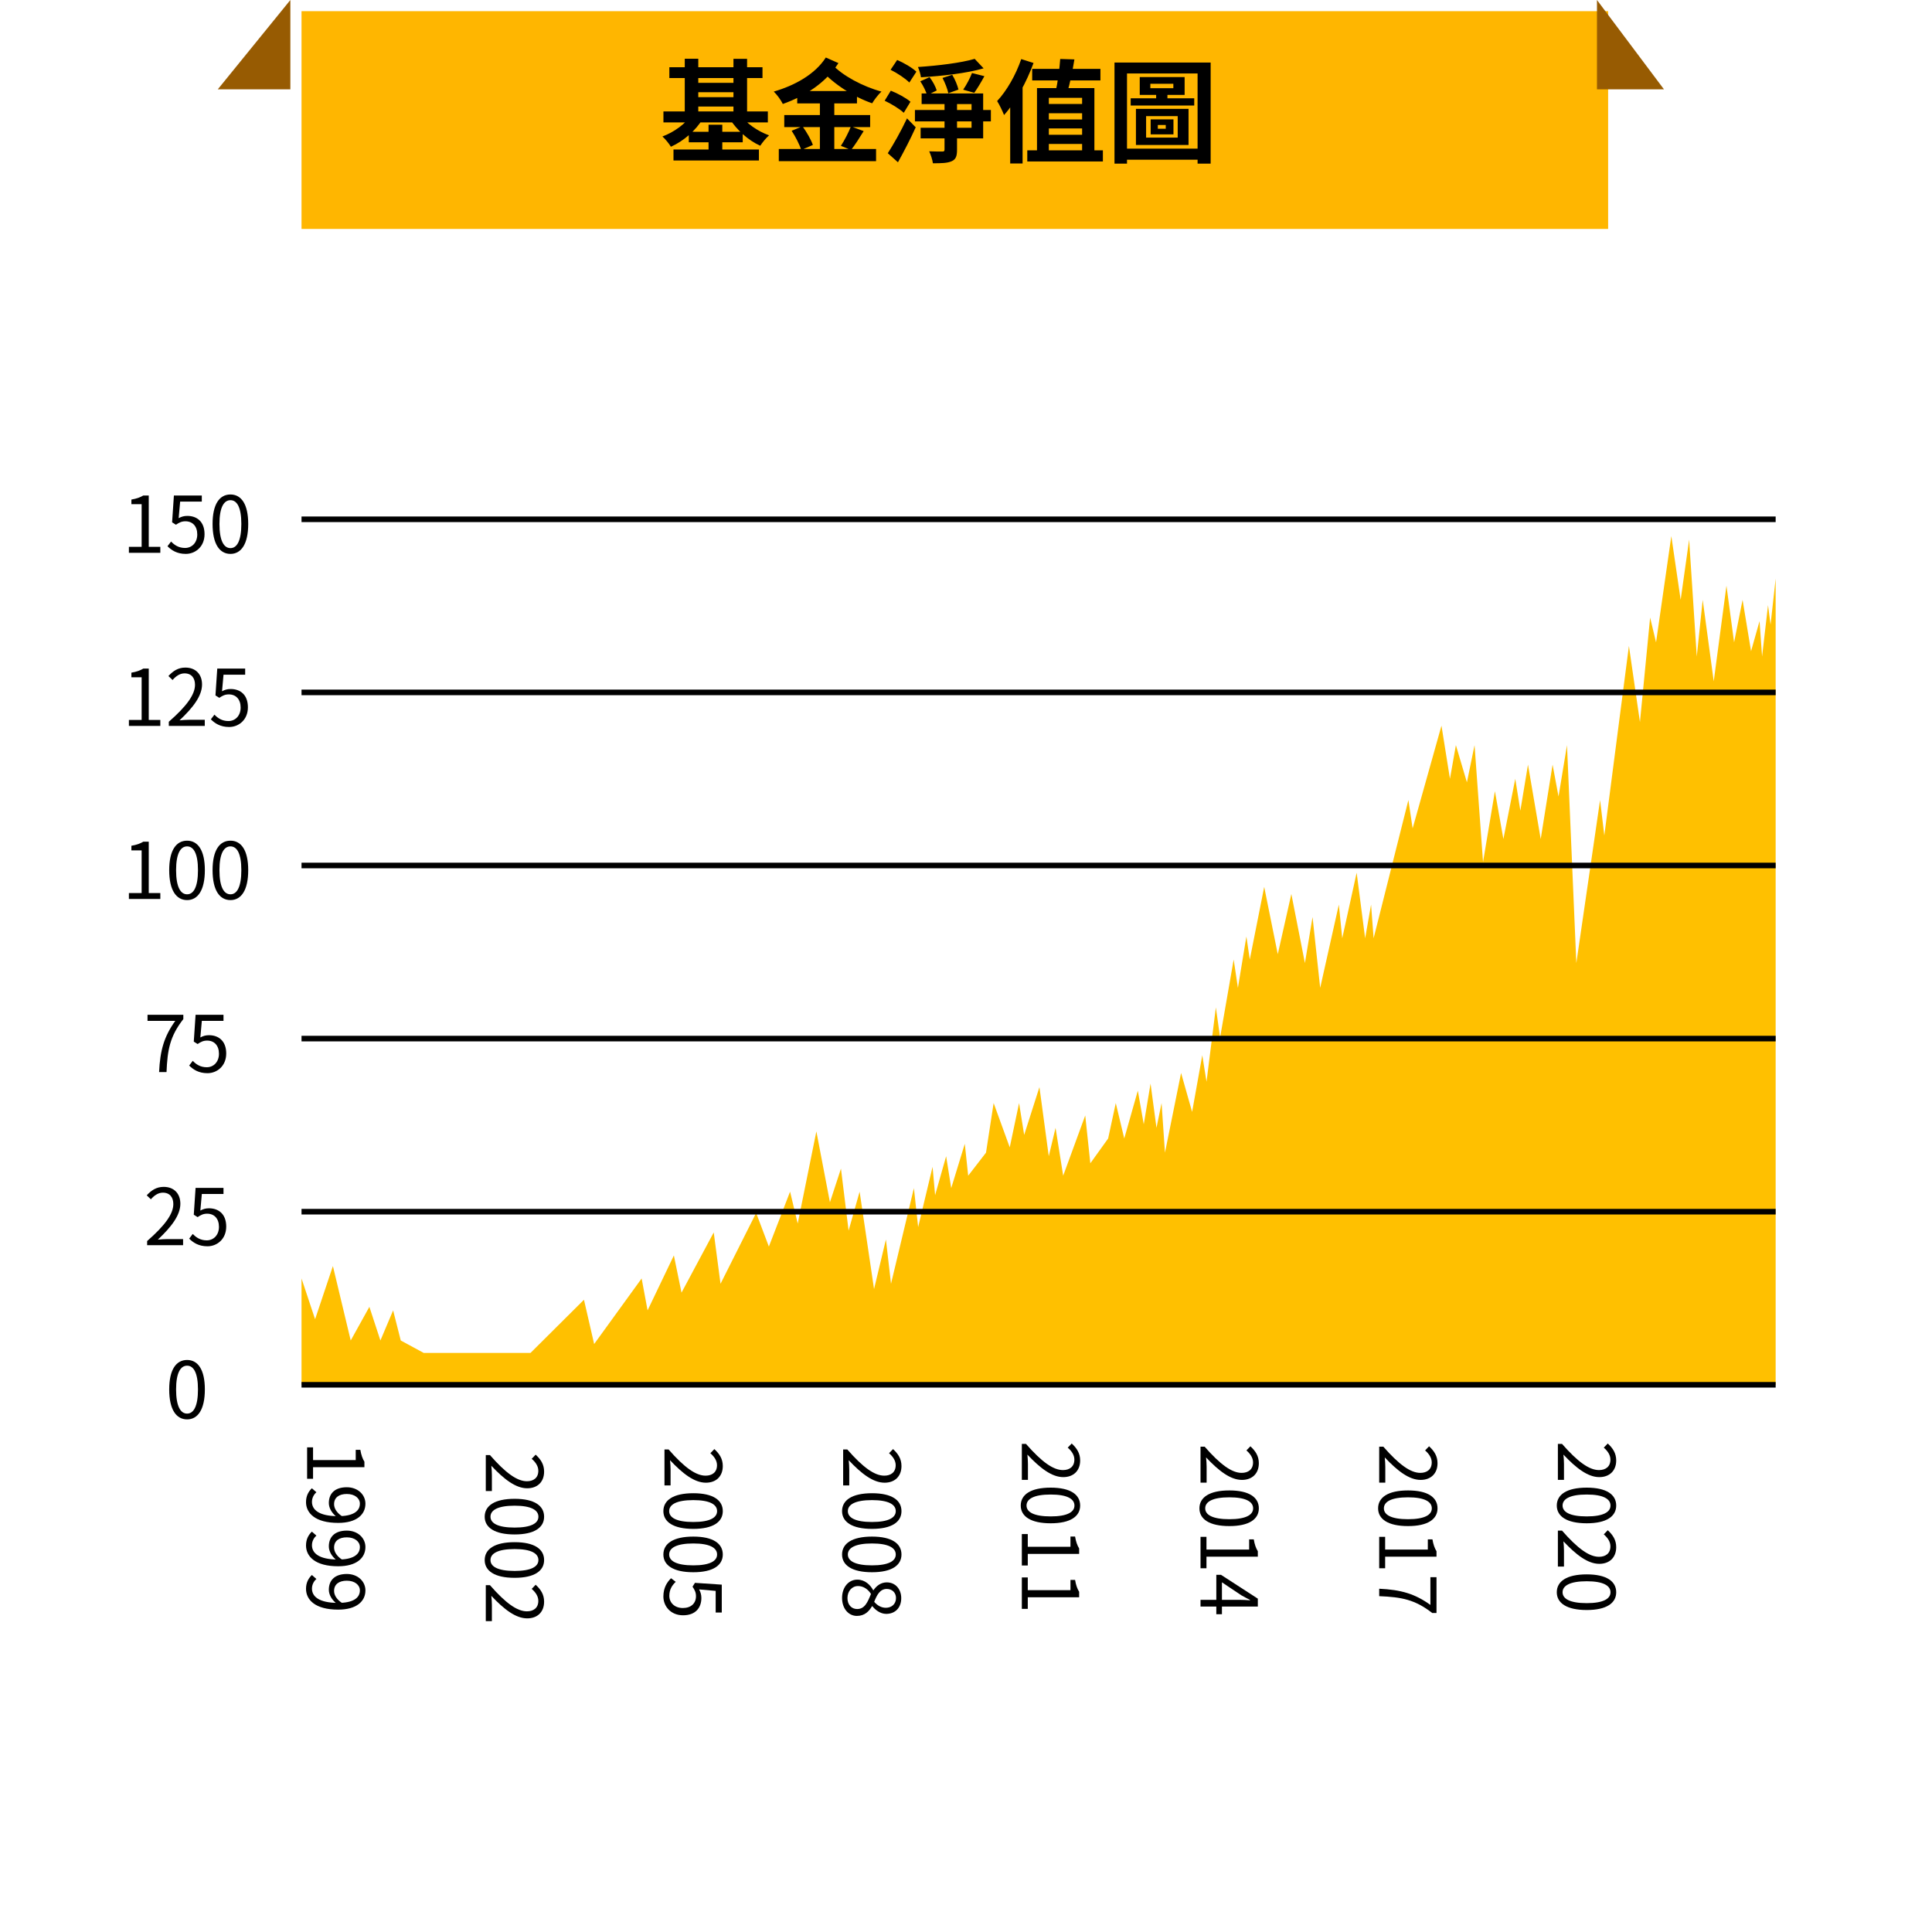 <svg width="346" height="343" viewBox="0 0 346 343" fill="none" xmlns="http://www.w3.org/2000/svg">
<g filter="url(#filter0_d_1115_4364)">
<rect x="4" y="16" width="330" height="315" rx="10" fill="white"/>
</g>
<path d="M23.084 99V97.936H25.366V90.292H23.532V89.466C24.456 89.312 25.114 89.074 25.66 88.738H26.64V97.936H28.712V99H23.084ZM33.271 99.196C31.675 99.196 30.695 98.524 29.995 97.824L30.639 96.984C31.213 97.586 31.969 98.132 33.145 98.132C34.363 98.132 35.329 97.194 35.329 95.71C35.329 94.24 34.489 93.358 33.215 93.358C32.529 93.358 32.095 93.582 31.507 93.974L30.821 93.54L31.143 88.738H36.141V89.83H32.263L31.997 92.798C32.459 92.546 32.921 92.392 33.537 92.392C35.245 92.392 36.631 93.4 36.631 95.668C36.631 97.908 34.993 99.196 33.271 99.196ZM41.275 99.196C39.315 99.196 38.069 97.418 38.069 93.834C38.069 90.278 39.315 88.556 41.275 88.556C43.207 88.556 44.453 90.278 44.453 93.834C44.453 97.418 43.207 99.196 41.275 99.196ZM41.275 98.16C42.437 98.16 43.221 96.858 43.221 93.834C43.221 90.852 42.437 89.578 41.275 89.578C40.099 89.578 39.301 90.852 39.301 93.834C39.301 96.858 40.099 98.16 41.275 98.16ZM23.084 130V128.936H25.366V121.292H23.532V120.466C24.456 120.312 25.114 120.074 25.66 119.738H26.64V128.936H28.712V130H23.084ZM30.233 130V129.258C33.453 126.444 34.923 124.386 34.923 122.636C34.923 121.46 34.321 120.592 33.047 120.592C32.207 120.592 31.479 121.11 30.905 121.782L30.163 121.068C31.003 120.158 31.899 119.556 33.201 119.556C35.035 119.556 36.183 120.746 36.183 122.58C36.183 124.638 34.573 126.724 32.151 129.006C32.697 128.95 33.313 128.908 33.831 128.908H36.673V130H30.233ZM41.037 130.196C39.441 130.196 38.461 129.524 37.761 128.824L38.405 127.984C38.979 128.586 39.735 129.132 40.911 129.132C42.129 129.132 43.095 128.194 43.095 126.71C43.095 125.24 42.255 124.358 40.981 124.358C40.295 124.358 39.861 124.582 39.273 124.974L38.587 124.54L38.909 119.738H43.907V120.83H40.029L39.763 123.798C40.225 123.546 40.687 123.392 41.303 123.392C43.011 123.392 44.397 124.4 44.397 126.668C44.397 128.908 42.759 130.196 41.037 130.196ZM23.084 161V159.936H25.366V152.292H23.532V151.466C24.456 151.312 25.114 151.074 25.66 150.738H26.64V159.936H28.712V161H23.084ZM33.509 161.196C31.549 161.196 30.303 159.418 30.303 155.834C30.303 152.278 31.549 150.556 33.509 150.556C35.441 150.556 36.687 152.278 36.687 155.834C36.687 159.418 35.441 161.196 33.509 161.196ZM33.509 160.16C34.671 160.16 35.455 158.858 35.455 155.834C35.455 152.852 34.671 151.578 33.509 151.578C32.333 151.578 31.535 152.852 31.535 155.834C31.535 158.858 32.333 160.16 33.509 160.16ZM41.275 161.196C39.315 161.196 38.069 159.418 38.069 155.834C38.069 152.278 39.315 150.556 41.275 150.556C43.207 150.556 44.453 152.278 44.453 155.834C44.453 159.418 43.207 161.196 41.275 161.196ZM41.275 160.16C42.437 160.16 43.221 158.858 43.221 155.834C43.221 152.852 42.437 151.578 41.275 151.578C40.099 151.578 39.301 152.852 39.301 155.834C39.301 158.858 40.099 160.16 41.275 160.16ZM28.492 192C28.674 188.122 29.374 185.63 31.39 182.83H26.42V181.738H32.832V182.508C30.424 185.602 29.99 187.996 29.822 192H28.492ZM37.154 192.196C35.558 192.196 34.578 191.524 33.878 190.824L34.522 189.984C35.096 190.586 35.852 191.132 37.028 191.132C38.246 191.132 39.212 190.194 39.212 188.71C39.212 187.24 38.372 186.358 37.098 186.358C36.412 186.358 35.978 186.582 35.39 186.974L34.704 186.54L35.026 181.738H40.024V182.83H36.146L35.88 185.798C36.342 185.546 36.804 185.392 37.42 185.392C39.128 185.392 40.514 186.4 40.514 188.668C40.514 190.908 38.876 192.196 37.154 192.196ZM26.35 223V222.258C29.57 219.444 31.04 217.386 31.04 215.636C31.04 214.46 30.438 213.592 29.164 213.592C28.324 213.592 27.596 214.11 27.022 214.782L26.28 214.068C27.12 213.158 28.016 212.556 29.318 212.556C31.152 212.556 32.3 213.746 32.3 215.58C32.3 217.638 30.69 219.724 28.268 222.006C28.814 221.95 29.43 221.908 29.948 221.908H32.79V223H26.35ZM37.154 223.196C35.558 223.196 34.578 222.524 33.878 221.824L34.522 220.984C35.096 221.586 35.852 222.132 37.028 222.132C38.246 222.132 39.212 221.194 39.212 219.71C39.212 218.24 38.372 217.358 37.098 217.358C36.412 217.358 35.978 217.582 35.39 217.974L34.704 217.54L35.026 212.738H40.024V213.83H36.146L35.88 216.798C36.342 216.546 36.804 216.392 37.42 216.392C39.128 216.392 40.514 217.4 40.514 219.668C40.514 221.908 38.876 223.196 37.154 223.196ZM33.509 254.196C31.549 254.196 30.303 252.418 30.303 248.834C30.303 245.278 31.549 243.556 33.509 243.556C35.441 243.556 36.687 245.278 36.687 248.834C36.687 252.418 35.441 254.196 33.509 254.196ZM33.509 253.16C34.671 253.16 35.455 251.858 35.455 248.834C35.455 245.852 34.671 244.578 33.509 244.578C32.333 244.578 31.535 245.852 31.535 248.834C31.535 251.858 32.333 253.16 33.509 253.16Z" fill="black"/>
<path d="M55 259.201L56.064 259.201L56.064 261.483L63.708 261.483L63.708 259.649L64.534 259.649C64.688 260.573 64.926 261.231 65.262 261.777L65.262 262.757L56.064 262.757L56.064 264.829L55 264.829L55 259.201ZM54.804 269.01C54.804 267.89 55.252 267.106 55.854 266.532L56.666 267.246C56.162 267.68 55.868 268.31 55.868 268.968C55.868 270.34 57.058 271.53 60.572 271.53C63.092 271.53 64.45 270.732 64.45 269.29C64.45 268.31 63.526 267.554 62.112 267.554C60.74 267.554 59.83 268.17 59.83 269.388C59.83 270.074 60.236 270.872 61.258 271.544L60.236 271.614C59.424 270.97 58.892 270.06 58.892 269.178C58.892 267.456 59.984 266.35 62.112 266.35C64.1 266.35 65.444 267.694 65.444 269.29C65.444 271.264 63.834 272.734 60.572 272.734C56.4 272.734 54.804 270.942 54.804 269.01ZM54.804 276.776C54.804 275.656 55.252 274.872 55.854 274.298L56.666 275.012C56.162 275.446 55.868 276.076 55.868 276.734C55.868 278.106 57.058 279.296 60.572 279.296C63.092 279.296 64.45 278.498 64.45 277.056C64.45 276.076 63.526 275.32 62.112 275.32C60.74 275.32 59.83 275.936 59.83 277.154C59.83 277.84 60.236 278.638 61.258 279.31L60.236 279.38C59.424 278.736 58.892 277.826 58.892 276.944C58.892 275.222 59.984 274.116 62.112 274.116C64.1 274.116 65.444 275.46 65.444 277.056C65.444 279.03 63.834 280.5 60.572 280.5C56.4 280.5 54.804 278.708 54.804 276.776ZM54.804 284.542C54.804 283.422 55.252 282.638 55.854 282.064L56.666 282.778C56.162 283.212 55.868 283.842 55.868 284.5C55.868 285.872 57.058 287.062 60.572 287.062C63.092 287.062 64.45 286.264 64.45 284.822C64.45 283.842 63.526 283.086 62.112 283.086C60.74 283.086 59.83 283.702 59.83 284.92C59.83 285.606 60.236 286.404 61.258 287.076L60.236 287.146C59.424 286.502 58.892 285.592 58.892 284.71C58.892 282.988 59.984 281.882 62.112 281.882C64.1 281.882 65.444 283.226 65.444 284.822C65.444 286.796 63.834 288.266 60.572 288.266C56.4 288.266 54.804 286.474 54.804 284.542Z" fill="black"/>
<path d="M87 260.585L87.742 260.585C90.556 263.805 92.614 265.275 94.364 265.275C95.54 265.275 96.408 264.673 96.408 263.399C96.408 262.559 95.89 261.831 95.218 261.257L95.932 260.515C96.842 261.355 97.444 262.251 97.444 263.553C97.444 265.387 96.254 266.535 94.42 266.535C92.362 266.535 90.276 264.925 87.994 262.503C88.05 263.049 88.092 263.665 88.092 264.183L88.092 267.025L87 267.025L87 260.585ZM86.804 271.626C86.804 269.666 88.582 268.42 92.166 268.42C95.722 268.42 97.444 269.666 97.444 271.626C97.444 273.558 95.722 274.804 92.166 274.804C88.582 274.804 86.804 273.558 86.804 271.626ZM87.84 271.626C87.84 272.788 89.142 273.572 92.166 273.572C95.148 273.572 96.422 272.788 96.422 271.626C96.422 270.45 95.148 269.652 92.166 269.652C89.142 269.652 87.84 270.45 87.84 271.626ZM86.804 279.392C86.804 277.432 88.582 276.186 92.166 276.186C95.722 276.186 97.444 277.432 97.444 279.392C97.444 281.324 95.722 282.57 92.166 282.57C88.582 282.57 86.804 281.324 86.804 279.392ZM87.84 279.392C87.84 280.554 89.142 281.338 92.166 281.338C95.148 281.338 96.422 280.554 96.422 279.392C96.422 278.216 95.148 277.418 92.166 277.418C89.142 277.418 87.84 278.216 87.84 279.392ZM87 283.882L87.742 283.882C90.556 287.102 92.614 288.572 94.364 288.572C95.54 288.572 96.408 287.97 96.408 286.696C96.408 285.856 95.89 285.128 95.218 284.554L95.932 283.812C96.842 284.652 97.444 285.548 97.444 286.85C97.444 288.684 96.254 289.832 94.42 289.832C92.362 289.832 90.276 288.222 87.994 285.8C88.05 286.346 88.092 286.962 88.092 287.48L88.092 290.322L87 290.322L87 283.882Z" fill="black"/>
<path d="M119 259.585L119.742 259.585C122.556 262.805 124.614 264.275 126.364 264.275C127.54 264.275 128.408 263.673 128.408 262.399C128.408 261.559 127.89 260.831 127.218 260.257L127.932 259.515C128.842 260.355 129.444 261.251 129.444 262.553C129.444 264.387 128.254 265.535 126.42 265.535C124.362 265.535 122.276 263.925 119.994 261.503C120.05 262.049 120.092 262.665 120.092 263.183L120.092 266.025L119 266.025L119 259.585ZM118.804 270.626C118.804 268.666 120.582 267.42 124.166 267.42C127.722 267.42 129.444 268.666 129.444 270.626C129.444 272.558 127.722 273.804 124.166 273.804C120.582 273.804 118.804 272.558 118.804 270.626ZM119.84 270.626C119.84 271.788 121.142 272.572 124.166 272.572C127.148 272.572 128.422 271.788 128.422 270.626C128.422 269.45 127.148 268.652 124.166 268.652C121.142 268.652 119.84 269.45 119.84 270.626ZM118.804 278.392C118.804 276.432 120.582 275.186 124.166 275.186C127.722 275.186 129.444 276.432 129.444 278.392C129.444 280.324 127.722 281.57 124.166 281.57C120.582 281.57 118.804 280.324 118.804 278.392ZM119.84 278.392C119.84 279.554 121.142 280.338 124.166 280.338C127.148 280.338 128.422 279.554 128.422 278.392C128.422 277.216 127.148 276.418 124.166 276.418C121.142 276.418 119.84 277.216 119.84 278.392ZM118.804 285.92C118.804 284.324 119.476 283.344 120.176 282.644L121.016 283.288C120.414 283.862 119.868 284.618 119.868 285.794C119.868 287.012 120.806 287.978 122.29 287.978C123.76 287.978 124.642 287.138 124.642 285.864C124.642 285.178 124.418 284.744 124.026 284.156L124.46 283.47L129.262 283.792L129.262 288.79L128.17 288.79L128.17 284.912L125.202 284.646C125.454 285.108 125.608 285.57 125.608 286.186C125.608 287.894 124.6 289.28 122.332 289.28C120.092 289.28 118.804 287.642 118.804 285.92Z" fill="black"/>
<path d="M151 259.585L151.742 259.585C154.556 262.805 156.614 264.275 158.364 264.275C159.54 264.275 160.408 263.673 160.408 262.399C160.408 261.559 159.89 260.831 159.218 260.257L159.932 259.515C160.842 260.355 161.444 261.251 161.444 262.553C161.444 264.387 160.254 265.535 158.42 265.535C156.362 265.535 154.276 263.925 151.994 261.503C152.05 262.049 152.092 262.665 152.092 263.183L152.092 266.025L151 266.025L151 259.585ZM150.804 270.626C150.804 268.666 152.582 267.42 156.166 267.42C159.722 267.42 161.444 268.666 161.444 270.626C161.444 272.558 159.722 273.804 156.166 273.804C152.582 273.804 150.804 272.558 150.804 270.626ZM151.84 270.626C151.84 271.788 153.142 272.572 156.166 272.572C159.148 272.572 160.422 271.788 160.422 270.626C160.422 269.45 159.148 268.652 156.166 268.652C153.142 268.652 151.84 269.45 151.84 270.626ZM150.804 278.392C150.804 276.432 152.582 275.186 156.166 275.186C159.722 275.186 161.444 276.432 161.444 278.392C161.444 280.324 159.722 281.57 156.166 281.57C152.582 281.57 150.804 280.324 150.804 278.392ZM151.84 278.392C151.84 279.554 153.142 280.338 156.166 280.338C159.148 280.338 160.422 279.554 160.422 278.392C160.422 277.216 159.148 276.418 156.166 276.418C153.142 276.418 151.84 277.216 151.84 278.392ZM150.804 286.172C150.804 284.282 151.952 282.896 153.534 282.896C154.92 282.896 155.872 283.848 156.376 284.786L156.432 284.786C156.95 284.03 157.734 283.386 158.812 283.386C160.366 283.386 161.402 284.604 161.402 286.214C161.402 287.964 160.282 289.028 158.714 289.028C157.622 289.028 156.712 288.272 156.236 287.656L156.166 287.656C155.648 288.552 154.864 289.392 153.464 289.392C151.966 289.392 150.804 288.09 150.804 286.172ZM156.558 286.872C157.174 287.572 157.874 287.936 158.644 287.936C159.652 287.936 160.464 287.292 160.464 286.186C160.464 285.248 159.792 284.562 158.812 284.562C157.58 284.562 157.034 285.668 156.558 286.872ZM151.77 286.2C151.77 287.376 152.484 288.16 153.506 288.16C154.878 288.16 155.396 286.9 155.984 285.458C155.452 284.618 154.64 284.044 153.66 284.044C152.568 284.044 151.77 284.968 151.77 286.2Z" fill="black"/>
<path d="M183 258.585L183.742 258.585C186.556 261.805 188.614 263.275 190.364 263.275C191.54 263.275 192.408 262.673 192.408 261.399C192.408 260.559 191.89 259.831 191.218 259.257L191.932 258.515C192.842 259.355 193.444 260.251 193.444 261.553C193.444 263.387 192.254 264.535 190.42 264.535C188.362 264.535 186.276 262.925 183.994 260.503C184.05 261.049 184.092 261.665 184.092 262.183L184.092 265.025L183 265.025L183 258.585ZM182.804 269.626C182.804 267.666 184.582 266.42 188.166 266.42C191.722 266.42 193.444 267.666 193.444 269.626C193.444 271.558 191.722 272.804 188.166 272.804C184.582 272.804 182.804 271.558 182.804 269.626ZM183.84 269.626C183.84 270.788 185.142 271.572 188.166 271.572C191.148 271.572 192.422 270.788 192.422 269.626C192.422 268.45 191.148 267.652 188.166 267.652C185.142 267.652 183.84 268.45 183.84 269.626ZM183 274.732L184.064 274.732L184.064 277.014L191.708 277.014L191.708 275.18L192.534 275.18C192.688 276.104 192.926 276.762 193.262 277.308L193.262 278.288L184.064 278.288L184.064 280.36L183 280.36L183 274.732ZM183 282.498L184.064 282.498L184.064 284.78L191.708 284.78L191.708 282.946L192.534 282.946C192.688 283.87 192.926 284.528 193.262 285.074L193.262 286.054L184.064 286.054L184.064 288.126L183 288.126L183 282.498Z" fill="black"/>
<path d="M215 259.085L215.742 259.085C218.556 262.305 220.614 263.775 222.364 263.775C223.54 263.775 224.408 263.173 224.408 261.899C224.408 261.059 223.89 260.331 223.218 259.757L223.932 259.015C224.842 259.855 225.444 260.751 225.444 262.053C225.444 263.887 224.254 265.035 222.42 265.035C220.362 265.035 218.276 263.425 215.994 261.003C216.05 261.549 216.092 262.165 216.092 262.683L216.092 265.525L215 265.525L215 259.085ZM214.804 270.126C214.804 268.166 216.582 266.92 220.166 266.92C223.722 266.92 225.444 268.166 225.444 270.126C225.444 272.058 223.722 273.304 220.166 273.304C216.582 273.304 214.804 272.058 214.804 270.126ZM215.84 270.126C215.84 271.288 217.142 272.072 220.166 272.072C223.148 272.072 224.422 271.288 224.422 270.126C224.422 268.95 223.148 268.152 220.166 268.152C217.142 268.152 215.84 268.95 215.84 270.126ZM215 275.232L216.064 275.232L216.064 277.514L223.708 277.514L223.708 275.68L224.534 275.68C224.688 276.604 224.926 277.262 225.262 277.808L225.262 278.788L216.064 278.788L216.064 280.86L215 280.86L215 275.232ZM215 286.512L221.986 286.512C222.504 286.512 223.33 286.554 223.862 286.596L223.862 286.526C223.358 286.274 222.84 285.994 222.336 285.714L218.836 283.376L218.836 289.088L217.828 289.088L217.828 282.032L218.668 282.032L225.262 286.302L225.262 287.716L215 287.716L215 286.512Z" fill="black"/>
<path d="M247 259.085L247.742 259.085C250.556 262.305 252.614 263.775 254.364 263.775C255.54 263.775 256.408 263.173 256.408 261.899C256.408 261.059 255.89 260.331 255.218 259.757L255.932 259.015C256.842 259.855 257.444 260.751 257.444 262.053C257.444 263.887 256.254 265.035 254.42 265.035C252.362 265.035 250.276 263.425 247.994 261.003C248.05 261.549 248.092 262.165 248.092 262.683L248.092 265.525L247 265.525L247 259.085ZM246.804 270.126C246.804 268.166 248.582 266.92 252.166 266.92C255.722 266.92 257.444 268.166 257.444 270.126C257.444 272.058 255.722 273.304 252.166 273.304C248.582 273.304 246.804 272.058 246.804 270.126ZM247.84 270.126C247.84 271.288 249.142 272.072 252.166 272.072C255.148 272.072 256.422 271.288 256.422 270.126C256.422 268.95 255.148 268.152 252.166 268.152C249.142 268.152 247.84 268.95 247.84 270.126ZM247 275.232L248.064 275.232L248.064 277.514L255.708 277.514L255.708 275.68L256.534 275.68C256.688 276.604 256.926 277.262 257.262 277.808L257.262 278.788L248.064 278.788L248.064 280.86L247 280.86L247 275.232ZM247 284.524C250.878 284.706 253.37 285.406 256.17 287.422L256.17 282.452L257.262 282.452L257.262 288.864L256.492 288.864C253.398 286.456 251.004 286.022 247 285.854L247 284.524Z" fill="black"/>
<path d="M279 258.585L279.742 258.585C282.556 261.805 284.614 263.275 286.364 263.275C287.54 263.275 288.408 262.673 288.408 261.399C288.408 260.559 287.89 259.831 287.218 259.257L287.932 258.515C288.842 259.355 289.444 260.251 289.444 261.553C289.444 263.387 288.254 264.535 286.42 264.535C284.362 264.535 282.276 262.925 279.994 260.503C280.05 261.049 280.092 261.665 280.092 262.183L280.092 265.025L279 265.025L279 258.585ZM278.804 269.626C278.804 267.666 280.582 266.42 284.166 266.42C287.722 266.42 289.444 267.666 289.444 269.626C289.444 271.558 287.722 272.804 284.166 272.804C280.582 272.804 278.804 271.558 278.804 269.626ZM279.84 269.626C279.84 270.788 281.142 271.572 284.166 271.572C287.148 271.572 288.422 270.788 288.422 269.626C288.422 268.45 287.148 267.652 284.166 267.652C281.142 267.652 279.84 268.45 279.84 269.626ZM279 274.116L279.742 274.116C282.556 277.336 284.614 278.806 286.364 278.806C287.54 278.806 288.408 278.204 288.408 276.93C288.408 276.09 287.89 275.362 287.218 274.788L287.932 274.046C288.842 274.886 289.444 275.782 289.444 277.084C289.444 278.918 288.254 280.066 286.42 280.066C284.362 280.066 282.276 278.456 279.994 276.034C280.05 276.58 280.092 277.196 280.092 277.714L280.092 280.556L279 280.556L279 274.116ZM278.804 285.158C278.804 283.198 280.582 281.952 284.166 281.952C287.722 281.952 289.444 283.198 289.444 285.158C289.444 287.09 287.722 288.336 284.166 288.336C280.582 288.336 278.804 287.09 278.804 285.158ZM279.84 285.158C279.84 286.32 281.142 287.104 284.166 287.104C287.148 287.104 288.422 286.32 288.422 285.158C288.422 283.982 287.148 283.184 284.166 283.184C281.142 283.184 279.84 283.982 279.84 285.158Z" fill="black"/>
<g filter="url(#filter1_d_1115_4364)">
<rect x="52" width="234" height="39" fill="#FFB600"/>
</g>
<path d="M119.874 12.04H136.554V13.98H119.874V12.04ZM120.614 26.78H135.914V28.74H120.614V26.78ZM124.054 14.84H132.214V16.52H124.054V14.84ZM124.054 17.4H132.214V19.08H124.054V17.4ZM118.814 19.96H137.514V21.92H118.814V19.96ZM123.354 23.6H133.014V25.48H123.354V23.6ZM122.634 10.52H125.054V21.04H122.634V10.52ZM131.354 10.54H133.794V21.04H131.354V10.54ZM126.894 22.34H129.354V27.92H126.894V22.34ZM123.874 20.52L125.874 21.26C124.594 23.38 122.434 25.26 120.154 26.28C119.814 25.72 119.134 24.88 118.634 24.44C120.714 23.68 122.814 22.14 123.874 20.52ZM132.554 20.52C133.614 22.06 135.674 23.5 137.734 24.24C137.214 24.68 136.514 25.54 136.154 26.1C133.994 25.14 131.914 23.24 130.654 21.24L132.554 20.52ZM142.774 16.3H153.474V18.52H142.774V16.3ZM140.454 20.6H155.834V22.76H140.454V20.6ZM139.474 26.68H156.894V28.86H139.474V26.68ZM146.834 17.36H149.414V27.7H146.834V17.36ZM141.774 23.42L143.714 22.62C144.454 23.62 145.254 25.02 145.574 25.96L143.494 26.86C143.214 25.94 142.474 24.48 141.774 23.42ZM152.394 22.64L154.674 23.48C153.914 24.72 153.074 26.02 152.414 26.86L150.594 26.12C151.214 25.18 151.974 23.72 152.394 22.64ZM149.054 11.56C150.894 13.56 154.534 15.5 157.854 16.4C157.294 16.92 156.554 17.88 156.194 18.5C152.854 17.34 149.294 15.06 147.054 12.54L149.054 11.56ZM147.894 10.3L150.154 11.3C147.874 14.84 144.234 17.18 140.194 18.62C139.854 17.92 139.194 17 138.574 16.4C142.374 15.3 145.994 13.28 147.894 10.3ZM163.854 19.7H177.454V21.74H163.854V19.7ZM169.154 17.76H171.394V26.82C171.394 27.98 171.174 28.56 170.414 28.88C169.654 29.22 168.574 29.24 167.074 29.24C166.994 28.62 166.694 27.72 166.414 27.1C167.374 27.14 168.434 27.14 168.754 27.14C169.074 27.14 169.154 27.06 169.154 26.78V17.76ZM174.554 10.54L176.154 12.24C173.054 13.14 168.674 13.62 164.934 13.84C164.874 13.32 164.614 12.48 164.394 12C167.994 11.76 172.134 11.26 174.554 10.54ZM165.054 16.74H176.074V24.78H164.874V22.88H173.994V18.64H165.054V16.74ZM164.814 14.56L166.474 13.82C167.034 14.54 167.554 15.52 167.754 16.2L166.034 17.06C165.834 16.36 165.334 15.32 164.814 14.56ZM168.794 13.96L170.534 13.4C171.034 14.2 171.474 15.3 171.654 16.04L169.834 16.7C169.694 15.96 169.234 14.8 168.794 13.96ZM174.074 13.08L176.294 13.64C175.674 14.78 175.014 15.88 174.474 16.62L172.494 16.06C173.054 15.26 173.734 13.98 174.074 13.08ZM159.494 12.5L160.674 10.74C161.834 11.24 163.374 12.12 164.114 12.84L162.854 14.78C162.154 14.06 160.674 13.08 159.494 12.5ZM158.434 18.04L159.534 16.24C160.714 16.7 162.274 17.54 163.054 18.22L161.854 20.2C161.134 19.52 159.614 18.58 158.434 18.04ZM158.994 27.44C159.954 25.96 161.354 23.5 162.434 21.2L163.994 22.8C163.054 24.88 161.894 27.12 160.814 29.06L158.994 27.44ZM184.854 12.34H197.074V14.4H184.854V12.34ZM183.974 26.92H197.514V28.92H183.974V26.92ZM185.714 15.78H195.994V27.28H193.794V17.52H187.834V27.28H185.714V15.78ZM187.294 18.62H194.174V20.28H187.294V18.62ZM187.254 21.4H194.694V23H187.254V21.4ZM187.194 24.14H194.214V25.78H187.194V24.14ZM189.874 10.56L192.414 10.64C192.074 12.76 191.574 15.1 191.134 16.56L189.054 16.4C189.414 14.82 189.754 12.36 189.874 10.56ZM182.894 10.58L185.094 11.28C183.854 14.68 181.894 18.3 179.814 20.6C179.594 20 178.954 18.68 178.574 18.1C180.294 16.26 181.914 13.44 182.894 10.58ZM180.914 16.14L183.134 13.86V13.88V29.28H180.914V16.14ZM206.014 15V15.8H210.134V15H206.014ZM204.114 13.8H212.154V17H204.114V13.8ZM205.254 20.8V24.64H210.914V20.8H205.254ZM203.434 19.5H212.854V25.96H203.434V19.5ZM207.354 22.38V23.06H208.774V22.38H207.354ZM206.074 21.38H210.154V24.06H206.074V21.38ZM202.494 17.6H213.874V18.9H202.494V17.6ZM207.054 16.22H209.074V18.18H207.054V16.22ZM199.594 11.2H216.814V29.3H214.474V13.16H201.834V29.3H199.594V11.2ZM201.014 26.62H215.654V28.6H201.014V26.62Z" fill="black"/>
<path d="M52 0V16H39L52 0Z" fill="#975B02"/>
<path d="M286 0V16H298L286 0Z" fill="#975B02"/>
<path d="M318 248H54V228.96L56.43 236.259L59.62 226.739L62.81 240.067L66.152 234.038L68.127 240.067L70.405 234.672L71.772 240.067L75.873 242.288H95.013L104.582 232.768L106.405 240.701L114.911 228.96L115.975 234.672L120.684 224.835L122.051 231.499L127.823 220.71L129.038 229.912L135.418 217.219L137.696 223.248L141.494 213.411L142.861 219.123L146.203 202.622L148.633 215.315L150.608 209.286L151.975 220.392L153.949 213.411L156.532 230.864L158.658 221.979L159.57 229.912L163.671 212.777L164.43 219.758L167.013 208.969L167.468 214.046L169.443 207.065L170.354 212.777L172.785 204.843L173.392 210.555L176.582 206.43L177.949 197.545L180.835 205.478L182.506 197.545L183.418 203.257L186.152 194.689L187.823 207.065L189.038 201.987L190.405 210.555L194.354 199.766L195.266 208.334L198.456 203.891L199.823 197.545L201.342 203.891L203.772 195.324L204.835 201.353L206.051 194.054L207.114 201.987L208.025 197.545L208.633 206.43L211.519 192.15L213.494 199.132L215.316 188.977L216.076 193.737L217.747 180.409L218.506 185.804L220.937 171.841L221.696 176.919L223.215 167.716L223.823 171.841L226.405 158.831L228.835 170.889L231.266 160.1L233.696 172.476L235.063 164.225L236.43 176.919L239.772 162.004L240.38 168.033L242.962 156.292L244.481 168.033L245.544 162.004L246 168.033L252.228 143.282L252.987 148.359L258.152 129.954L259.671 139.474L260.734 133.445L262.709 140.109L264.076 133.445L265.595 154.388L267.722 141.695L269.24 150.263L271.367 139.474L272.278 145.186L273.646 136.935L275.924 150.263L278.051 136.935L279.114 142.647L280.633 133.445L282.304 172.476L286.557 143.282L287.316 149.628L291.722 115.674L293.696 129.319L295.519 110.597L296.582 115.04L299.316 96L300.987 107.424L302.506 96.635L303.873 117.578L304.937 107.424L306.911 122.021L309.19 104.885L310.557 115.04L312.076 107.424L313.595 116.626L315.114 111.232L315.57 117.578L316.633 108.376L317.089 111.866L318 103.616V248Z" fill="#FFC000"/>
<path d="M54 93H318" stroke="black"/>
<path d="M54 124H318" stroke="black"/>
<path d="M54 155H318" stroke="black"/>
<path d="M54 186H318" stroke="black"/>
<path d="M54 217H318" stroke="black"/>
<path d="M54 248H318" stroke="black"/>
<defs>
<filter id="filter0_d_1115_4364" x="0" y="12" width="346" height="331" filterUnits="userSpaceOnUse" color-interpolation-filters="sRGB">
<feFlood flood-opacity="0" result="BackgroundImageFix"/>
<feColorMatrix in="SourceAlpha" type="matrix" values="0 0 0 0 0 0 0 0 0 0 0 0 0 0 0 0 0 0 127 0" result="hardAlpha"/>
<feOffset dx="4" dy="4"/>
<feGaussianBlur stdDeviation="4"/>
<feComposite in2="hardAlpha" operator="out"/>
<feColorMatrix type="matrix" values="0 0 0 0 0 0 0 0 0 0 0 0 0 0 0 0 0 0 0.25 0"/>
<feBlend mode="normal" in2="BackgroundImageFix" result="effect1_dropShadow_1115_4364"/>
<feBlend mode="normal" in="SourceGraphic" in2="effect1_dropShadow_1115_4364" result="shape"/>
</filter>
<filter id="filter1_d_1115_4364" x="52" y="0" width="238" height="43" filterUnits="userSpaceOnUse" color-interpolation-filters="sRGB">
<feFlood flood-opacity="0" result="BackgroundImageFix"/>
<feColorMatrix in="SourceAlpha" type="matrix" values="0 0 0 0 0 0 0 0 0 0 0 0 0 0 0 0 0 0 127 0" result="hardAlpha"/>
<feOffset dx="2" dy="2"/>
<feGaussianBlur stdDeviation="1"/>
<feComposite in2="hardAlpha" operator="out"/>
<feColorMatrix type="matrix" values="0 0 0 0 0 0 0 0 0 0 0 0 0 0 0 0 0 0 0.25 0"/>
<feBlend mode="normal" in2="BackgroundImageFix" result="effect1_dropShadow_1115_4364"/>
<feBlend mode="normal" in="SourceGraphic" in2="effect1_dropShadow_1115_4364" result="shape"/>
</filter>
</defs>
</svg>
